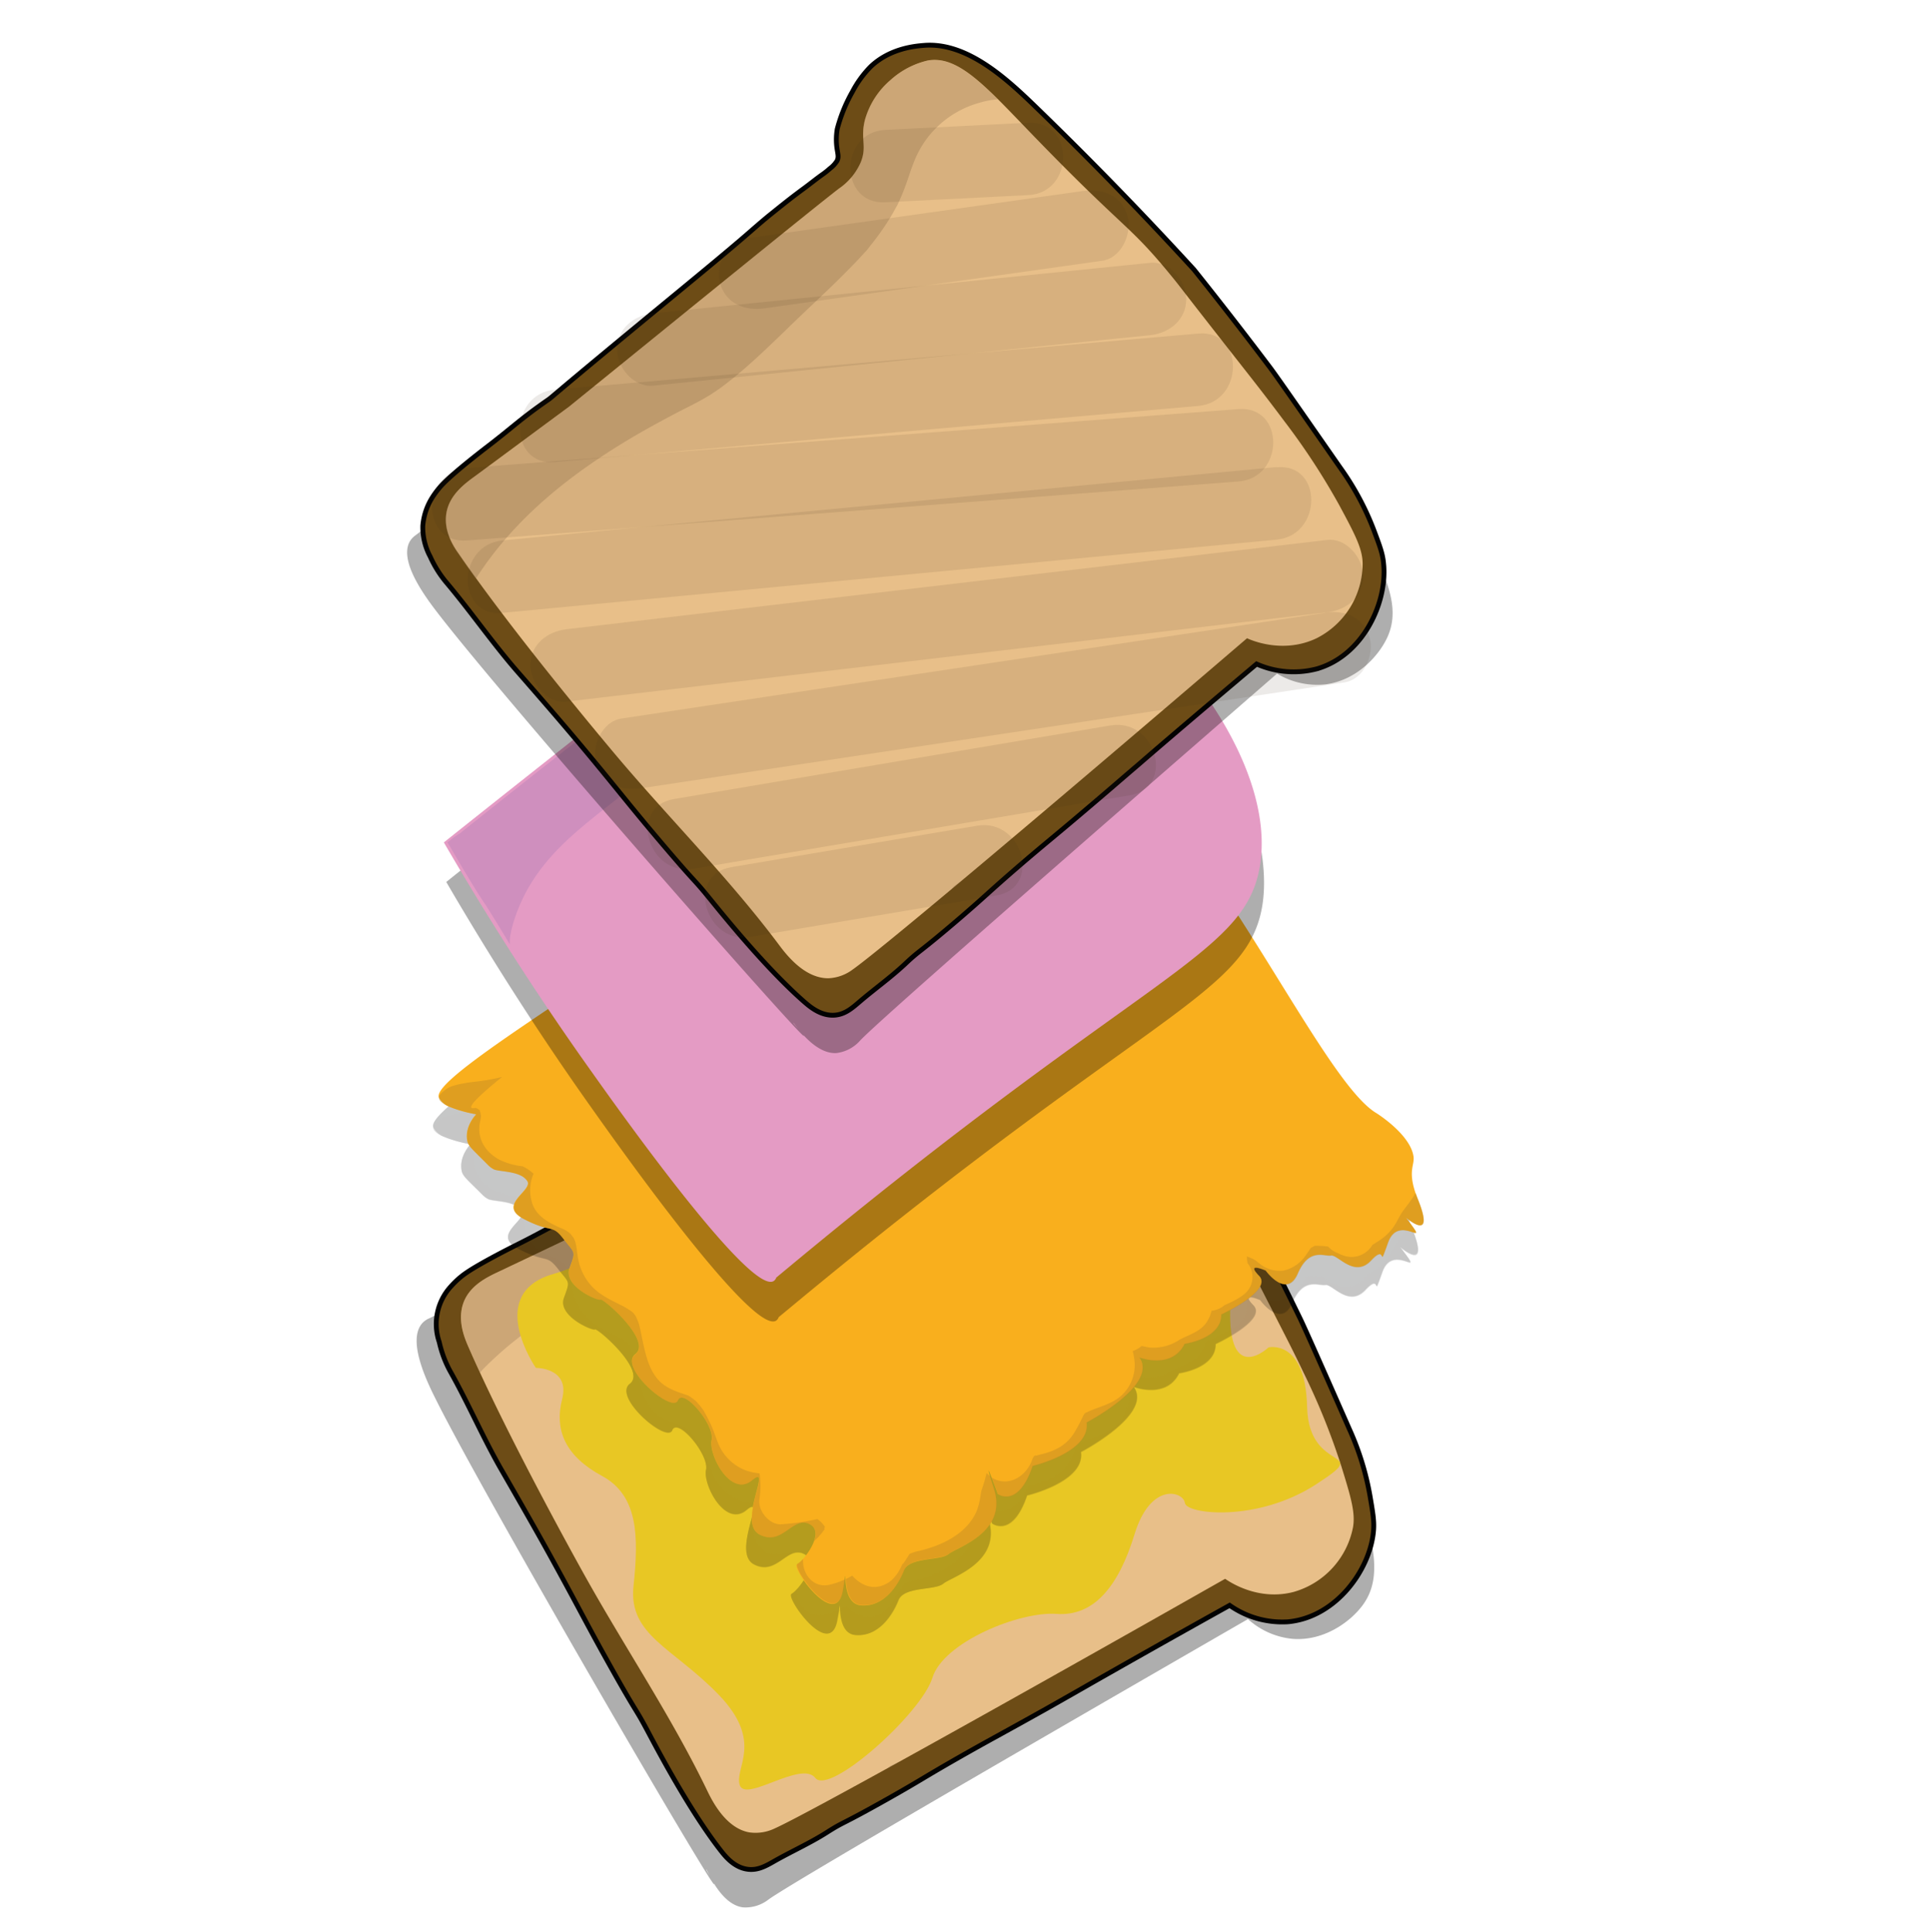 <svg id="Layer_1" data-name="Layer 1" xmlns="http://www.w3.org/2000/svg" width="400.04" height="400.43" viewBox="0 0 400.04 400.43"><defs><style>.cls-1{fill:#020202;}.cls-1,.cls-12{opacity:0.32;}.cls-2{fill:#6d4c16;stroke:#020202;stroke-miterlimit:10;}.cls-3{fill:#e8bf89;}.cls-4{fill:#967753;opacity:0.34;}.cls-5{fill:#e8c724;}.cls-6{opacity:0.23;}.cls-7,.cls-8{fill:#060707;}.cls-11,.cls-8{opacity:0.51;}.cls-9{fill:#f9af1d;}.cls-10{fill:none;}.cls-11{fill:#c68d25;}.cls-13{fill:#e49bc4;}.cls-14{fill:#bd86ba;opacity:0.55;}.cls-15{opacity:0.1;}.cls-16{fill:#3d2b15;}</style></defs><path class="cls-1" d="M89,273.18c5.73-2.73,45.38-24.69,102-56.28a14.77,14.77,0,0,1,.63-10.18c3-6.4,10.63-8.74,15.82-8.45,7.81.44,13.05,6.95,17.7,13,19.23,25,28,40.47,28,40.47,11.18,19.63,17.55,31.74,24,47.17,8,19,9.67,27.57,5.43,33.54-2.42,3.41-7.94,7.63-14.54,7.17a16,16,0,0,1-9.37-4.1c-55.9,32.23-95.17,55.06-99.35,58.09a7.77,7.77,0,0,1-5.35,1.64c-4.73-.63-7.44-7.95-7.57-7.88s1.73,3,1.62,3.11c-.6.44-47.69-80.37-57.87-100.87-2-4-5.69-12-2.61-15.42A4.14,4.14,0,0,1,89,273.18Z"/><path class="cls-2" d="M91.05,278.12a11.52,11.52,0,0,1,2.46-11.59,17.51,17.51,0,0,1,2.89-2.6l.25-.17c3.07-2.12,10.24-5.69,10.24-5.69,6.21-3.09,7.88-4.34,14.24-7.14h0c1.22-.53-.25.09,17.7-9.68,14.51-7.9,24.24-13.08,30.51-16.73.67-.39,2.12-1.23,4.13-2.32,1.44-.78,4.53-2.45,8.2-4.16,1.52-.7,3-1.51,4.52-2.19a14.29,14.29,0,0,0,1.53-.79,5.85,5.85,0,0,0,1.78-1.3c.6-.79.38-1.53.52-3a12.81,12.81,0,0,1,.78-3.41,32.2,32.2,0,0,1,4.6-7,21.73,21.73,0,0,1,4.71-4.38c4.65-3,9.87-2.4,11.59-2.21,9,1,15.7,10.3,20.4,17,7.52,10.79,16.27,23.92,25.68,39.3,4.75,9.09,8.65,16.91,11.62,23,.82,1.66,4,8.79,10.25,23A57.23,57.23,0,0,1,284,310.18c.57,3.37.86,5.06.7,7-.66,8.09-7.79,18-17.75,18.9a19,19,0,0,1-12.08-3.41c-12.3,6.84-21.63,12.13-28,15.75-3.39,1.94-5.67,3.24-9.79,5.57-10.72,6-11.87,6.51-19,10.58-7.29,4.18-7,4.2-13.85,8.07-10.33,5.83-9,4.63-12.93,7.14-3.45,2.18-7.19,3.86-10.73,5.86-1.75,1-3.46,2-5.59,1.72-2.76-.35-4.59-2.61-5.48-3.74-6.58-8.39-13.36-21.34-15.31-25-2.67-5-1.88-3-7.36-12.76-4.63-8.25-6.37-11.74-10.33-19-3.31-6.09-6.29-11.4-12.4-22-3.92-6.77-7-14-10.84-20.8A23,23,0,0,1,91.05,278.12Z"/><path class="cls-3" d="M96.1,269.86c1.36-3.55,4.9-5.22,7.32-6.36,6.87-3.25,13.87-6.6,21.76-10.34,33.55-17.83,57.89-30.82,63.65-33.68a12.69,12.69,0,0,0,5.5-4.52c1.95-3.06.74-4.74,2.52-8.46a16.8,16.8,0,0,1,6.71-7A17.34,17.34,0,0,1,211.9,197c6.38.05,10.7,7.34,18.07,18.71,15.74,24.28,16.25,22.17,23.13,35,1.41,2.63.63,1.3,10.55,20.69,3.07,6,4.47,8.7,6.52,13A141.76,141.76,0,0,1,278,303.76c2,6.47,3,9.77,2.42,12.85a17.38,17.38,0,0,1-12.31,13.29c-7.34,1.9-13.25-2.09-14.17-2.73-50.22,28.47-87.13,48.94-93.36,51.73a9.14,9.14,0,0,1-5.3.81c-5-.91-7.83-6.86-8.74-8.74-7.41-15.33-17-29.53-25.29-44.39,0,0-15.92-28.42-24.39-48C96.26,277.12,94.73,273.44,96.1,269.86Z"/><path class="cls-4" d="M100.05,283.81c9-9.21,20.14-15.44,32-20.13,4.84-1.9,9.78-3.51,14.76-5,2.49-.74,5-1.37,7.45-2.29.08,0,1.57-.67.58-.21l.34-.15c.55-.24,1.09-.49,1.64-.75,1.25-.59,2.48-1.23,3.7-1.89,4.79-2.6,9.32-5.63,13.87-8.62s8.92-5.59,13.27-8.56c1.08-.73,2.14-1.47,3.18-2.24l.77-.57c.87-.65.11-.06-.18.14a13.71,13.71,0,0,0,1.39-1.13,53,53,0,0,0,5.15-4.9c.5-.54,1-1.08,1.44-1.64l.62-.76.31-.42.59-.82c.39-.57.77-1.15,1.14-1.73,1.18-1.86,2.15-3.84,3.39-5.66a20.37,20.37,0,0,1,15.33-8.86,16.94,16.94,0,0,1,3.9,0C220.2,201,216.61,197,211.9,197a17.34,17.34,0,0,0-8.34,2.52,16.8,16.8,0,0,0-6.71,7c-1.78,3.72-.57,5.4-2.52,8.46a12.69,12.69,0,0,1-5.5,4.52c-5.76,2.86-30.1,15.85-63.65,33.68-7.89,3.74-14.89,7.09-21.76,10.34-2.42,1.14-6,2.81-7.32,6.36s.16,7.26.8,8.75c.81,1.88,1.69,3.83,2.62,5.83A8,8,0,0,1,100.05,283.81Z"/><path class="cls-4" d="M184.55,365.93l-.8.63,2.95-1.63Z"/><path class="cls-5" d="M111.07,283.46S100.41,268.07,114.7,264s25.39-19,25.39-19S158,233.64,166,236.42s24-20.87,24-20.87,15.75-13.46,17.39-7.51,11.5-17,15.38,3.71,17.51,21.36,20.62,24.43S255.53,254.77,255,271s7.93,8.22,7.93,8.22,7.66-1.87,8,12.34,14,8.18,1.82,16.06-26.87,6.18-27.16,3.82-7.07-4.46-10.43,6.5S226.65,335,219,334.44s-23.46,5.84-25.74,13.25S171.9,372.15,169,368.44s-14.38,5.09-15.65,1.53,5.11-8.94-4.36-18.75-18.77-12.32-17.68-22.56,1-18.73-6.52-22.8-9.94-9.4-8.27-15.93S111.07,283.46,111.07,283.46Z"/><g class="cls-6"><path class="cls-7" d="M89.84,233.67a4.31,4.31,0,0,0,1.7,1.68,24.62,24.62,0,0,0,6,1.74s-2.45,2.46-1.85,5.5c.23,1.14,1.13,1.79,4.34,5a4.94,4.94,0,0,0,.54.47,5.22,5.22,0,0,0,.57.36c1,.56,5.28.31,6.79,2.19a1.19,1.19,0,0,1,.31.51c.56,2-6.26,4.81-.83,7.62,5.88,3.06,5.78,1,8.22,4.13s2.59,2.38,1.25,6.1,6,6.85,6.45,6.49,10.79,8.56,7.21,11.29,7.7,12.37,8.8,9.61,7.67,5.05,7,8.2,4,12,8.38,8.34-3.16,8.81,1.56,11.25,6.81-3.87,10.31-2.19-1.2,7.65-2.53,8.34,7.94,13.75,9.46,5.52-1.11,2.57,3.74,3,7.76-4.25,8.91-7.18,7.54-2,9.3-3.45,12.26-4.44,9.38-13.5.8,1,.8,1,4.2,3.07,7.22-5.83c0,0,12.05-2.83,11.16-9,0,0,15-7.82,10.94-13.5,0,0,6.72,2.61,9.41-2.82,0,0,7.62-1,7.57-6.06,0,0,10.76-5,7.84-8s1.39-1.11,1.39-1.11,4.31,6,6.64.59,5.44-3.48,6.88-3.72,4.84,4.76,8.34,1,1.21,2.63,3.49-3.72,9.35,2.27,3.59-5.24-1.3-1.1-1.3-1.1,8.05,7.8,3.88-2.59c-2.3-5.73-.61-6.9-.88-8.81-.6-4.38-6.93-8.53-7.68-9C270,228.56,239.44,152,206.49,150.13c-8.69-.5-9,4.67-37.39,26.08C131.87,204.31,87.55,229.3,89.84,233.67Z"/><line class="cls-7" x1="234.78" y1="227.19" x2="234.78" y2="227.19"/><path class="cls-8" d="M168.55,324.63c-.14.12.65-.77.75-.91.23-.3.43-.6.63-.92h0c-.36.54-.23,0-.1-.19-.06-.1-.13-.21-.21-.32s-.44-.5-.63-.72-.57-.46-.71-.59a48.78,48.78,0,0,1-7.61,1.09c-2.46.05-4.84-2.88-4.4-5.28a18.61,18.61,0,0,0,0-5.27,12.45,12.45,0,0,1-2.77-.6,9.92,9.92,0,0,1-5.79-5.63c-.54-1.3-.94-2.64-1.54-3.92-.28-.6-.58-1.19-.88-1.78-.1-.2-.76-1.35-.46-.9a16.7,16.7,0,0,0-1.82-2.24c0,.05-.43-.33-.41-.31-.21-.15-.41-.31-.63-.46l-.43-.28-.24-.08c-2.29-.79-4.54-1.44-6.18-3.39s-2.34-4.6-2.88-7c-.24-1.06-.43-2.14-.67-3.21-.1-.43-.2-.86-.32-1.28,0,0-.28-.72-.33-.85s-.24-.52-.38-.77l-.06-.09-.43-.53c-.31-.25-.63-.49-1-.71l-.76-.46-.38-.2-.59-.29-1.15-.59a21.82,21.82,0,0,1-3.1-1.81,11.29,11.29,0,0,1-4.19-6.16c-.54-2-.4-4-1.2-5.34a3.84,3.84,0,0,1-.53-.72,9.57,9.57,0,0,0-1.34-.95c.69.46,0,0-.36-.13l-1.07-.47c-2.08-.94-4.09-2.15-5.05-4.34a8.79,8.79,0,0,1,.09-6.61l0,0,0,0v0l-.08-.08a11.45,11.45,0,0,0-1.31-1l-.5-.29c-.13,0-.39-.13-.4-.12.73,0-.28-.07-.59-.13a14.34,14.34,0,0,1-4.13-1.26c-2.62-1.4-4.4-3.76-4.21-6.84,0-.71.27-1.39.33-2.1,0-.1,0-.21,0-.31a1.19,1.19,0,0,1-.06-.22c0-.11-.05-.23-.07-.35s0-.07-.09-.21l0-.14a4.87,4.87,0,0,0-.35-.42c.39.44.15.22-.12,0l-.44-.18c-.49.11-.78.09-.88,0q-.49-.78,6.37-6.36a41.29,41.29,0,0,1-4.31.83c-1.44.2-2.15.22-3.77.52-2.19.42-3,.78-3.73,1.35-.55.44-1.28,1-1.27,1.65s1,2,7.74,3.42c0,0-2.45,2.46-1.85,5.5.23,1.14,1.13,1.79,4.34,5a4.94,4.94,0,0,0,.54.47,5.22,5.22,0,0,0,.57.36c1,.56,5.28.31,6.79,2.19a1.19,1.19,0,0,1,.31.51c.56,2-6.26,4.81-.83,7.62,5.88,3.06,5.78,1,8.22,4.13s2.59,2.38,1.25,6.1,6,6.85,6.45,6.49,10.79,8.56,7.21,11.29,7.7,12.37,8.8,9.61,7.67,5.05,7,8.2,4,12,8.38,8.34-3.16,8.81,1.56,11.25,6.81-3.87,10.31-2.19c1.4.67,1.49,2,1,3.46C168,325.19,168.26,324.92,168.55,324.63Z"/><path class="cls-8" d="M174,333.45a15.27,15.27,0,0,1-3.19,1.13c-3.51.83-5.79-2.37-5.53-5.35a5,5,0,0,1-1.15,1c-1.33.68,7.95,13.75,9.47,5.52C173.81,334.69,173.94,333.94,174,333.45Z"/><path class="cls-8" d="M204.92,314.72c-.38-1.17-.64-2-.81-2.61l-.25-.18a5.11,5.11,0,0,1-.55-.48,25.14,25.14,0,0,1-.87,3.08c0,.05-.09.28-.15.47s-.17.9-.19,1a14.63,14.63,0,0,1-.79,3.21c-2,4.81-7.23,7.25-12,8.38a7.19,7.19,0,0,0-1.87.6l-.06,0c-.23.37-.47.75-.71,1.11a10.57,10.57,0,0,1-.91,1.28c.4-.47.32-.62,0,0a8.93,8.93,0,0,1-2.24,3.18c-2.94,2.33-6,1.25-8-1.05l-.21.13c-.36.21-.72.4-1.08.58.06,1.53.4,5.14,3.16,5.38,4.84.42,7.76-4.25,8.91-7.18s7.54-2,9.3-3.45S207.8,323.78,204.92,314.72Z"/><path class="cls-8" d="M290.3,258.58c2.1,1.68,5.49,3.69,2.47-3.83-.19-.48-.35-.93-.49-1.35-.87,1.5-2,2.82-3,4.26-.33.58-.39.69-.2.32-.2.39-.41.77-.61,1.15a13.11,13.11,0,0,1-.82,1.35,10.86,10.86,0,0,1-2.83,2.66l-1,.63-.57.38a5,5,0,0,1-6,2.17,7.92,7.92,0,0,1-1.12-.49,4.81,4.81,0,0,1-2-1.35l-.38-.07-.5,0c-.4,0-.81-.06-1.22-.07h-.73a5,5,0,0,1-.63.37l-.13.07a.94.94,0,0,0-.14.19c-.35.51-.68,1-1.07,1.52a7.39,7.39,0,0,1-4.54,3,6.54,6.54,0,0,1-5.05-1.58l-.77-.6-.38-.21-.89-.4-.43-.17a3.41,3.41,0,0,1,0,.56c0,.28.07.55.1.83a4.53,4.53,0,0,1-.77,6.52A13.74,13.74,0,0,1,254,276l-1.14.53c-.1,0-.14.06-.16.05l-.22.18a5,5,0,0,1-2.51,1,6.88,6.88,0,0,1-1.11,2.52c-1.39,1.93-3.6,2.43-5.56,3.53s-4,1.93-6.22,1.57c0,0-.87-.15-1.6-.32a5.61,5.61,0,0,1-1.85,1.07,12.12,12.12,0,0,1,.33,1.59,8.58,8.58,0,0,1-2.53,7.48c-1.87,1.8-4.36,2.33-6.67,3.32l-.88.39c-.31.19-.33.36-.71,1,.43-.75-.19.42-.26.58-.31.64-.63,1.26-1,1.88-1.61,3-4,4.36-7.23,5.13-.19,0-2,.56-1,.19-.11,0-.35.1-.53.14l.12,0-.13.11-.21.33-.24.65c-1.38,3.38-5,5.41-8.28,3.42.56,1.43,1.3,3.46,1.3,3.46s4.21,3.07,7.22-5.83c0,0,12.05-2.83,11.16-9,0,0,15-7.82,10.94-13.5,0,0,6.72,2.61,9.41-2.82,0,0,7.62-1,7.57-6.06,0,0,10.76-5,7.84-8s1.39-1.11,1.39-1.11,4.31,6,6.64.59,5.44-3.48,6.88-3.72,4.84,4.76,8.34,1,1.21,2.63,3.49-3.72S295.86,265.84,290.3,258.58Z"/></g><path class="cls-9" d="M91,227.48a4.38,4.38,0,0,0,1.7,1.68,25.2,25.2,0,0,0,6,1.74s-2.45,2.45-1.85,5.49c.22,1.15,1.12,1.8,4.33,5.05a4.94,4.94,0,0,0,.54.47,5.22,5.22,0,0,0,.57.36c1,.55,5.28.31,6.79,2.19a1.37,1.37,0,0,1,.32.5c.55,2-6.26,4.81-.84,7.63,5.89,3.06,5.79.95,8.22,4.12s2.6,2.39,1.26,6.11,5.94,6.85,6.44,6.49,10.79,8.56,7.21,11.29,7.7,12.37,8.81,9.61,7.67,5.05,7,8.19,4,12,8.39,8.35-3.16,8.8,1.55,11.25,6.81-3.87,10.32-2.19-1.21,7.65-2.54,8.34,8,13.75,9.46,5.52-1.1,2.57,3.74,3,7.77-4.26,8.92-7.18,7.53-2,9.29-3.45,12.26-4.45,9.38-13.51.81,1.06.81,1.06,4.2,3.07,7.21-5.83c0,0,12.05-2.83,11.17-9,0,0,15-7.81,10.93-13.49,0,0,6.72,2.61,9.41-2.82,0,0,7.63-1,7.58-6.07,0,0,10.75-5,7.84-8s1.38-1.11,1.38-1.11,4.31,6,6.64.59,5.45-3.48,6.88-3.72,4.85,4.76,8.34,1,1.22,2.63,3.5-3.72,9.35,2.27,3.59-5.25-1.31-1.09-1.31-1.09,8.06,7.8,3.89-2.59c-2.3-5.73-.62-6.9-.88-8.81-.61-4.38-6.94-8.53-7.68-9-14.26-8.41-44.78-84.94-77.73-86.84-8.68-.5-9,4.67-37.39,26.08C133,198.12,88.72,223.1,91,227.48Z"/><line class="cls-10" x1="235.95" y1="221" x2="235.95" y2="221"/><path class="cls-11" d="M169.71,318.44c-.13.12.65-.77.75-.91.23-.3.43-.61.64-.92h0c-.36.53-.24,0-.11-.2-.05-.09-.13-.21-.2-.31l-.63-.72-.72-.59a49.87,49.87,0,0,1-7.6,1.09c-2.46.05-4.84-2.89-4.41-5.28a18.69,18.69,0,0,0,0-5.28,11.68,11.68,0,0,1-2.77-.59,10,10,0,0,1-5.8-5.63c-.53-1.31-.94-2.65-1.53-3.93-.28-.6-.59-1.19-.89-1.78-.1-.19-.75-1.34-.46-.89a16.69,16.69,0,0,0-1.81-2.24,3.55,3.55,0,0,1-.41-.32l-.63-.45-.44-.28-.23-.08c-2.3-.79-4.55-1.44-6.19-3.39s-2.34-4.6-2.88-7c-.24-1.07-.43-2.14-.67-3.21-.1-.43-.2-.86-.32-1.29,0,0-.27-.71-.33-.84s-.24-.53-.37-.78l-.07-.08c-.13-.18-.28-.36-.42-.53a9.64,9.64,0,0,0-1-.71l-.75-.46-.39-.2-.59-.3-1.15-.58a22.7,22.7,0,0,1-3.09-1.81,11.3,11.3,0,0,1-4.2-6.16c-.54-2-.39-4-1.19-5.34a4.64,4.64,0,0,1-.54-.72,9,9,0,0,0-1.34-.95c.7.46,0,0-.35-.14l-1.07-.46c-2.09-1-4.1-2.15-5.06-4.35a8.77,8.77,0,0,1,.1-6.6l0,0,0,0h0l-.09-.08a10.39,10.39,0,0,0-1.31-1l-.5-.29-.4-.13c.74,0-.28-.06-.59-.12a14.76,14.76,0,0,1-4.13-1.26c-2.61-1.4-4.4-3.76-4.21-6.85,0-.71.27-1.39.33-2.1,0-.1,0-.2,0-.3a1.19,1.19,0,0,1-.06-.22c0-.12,0-.23-.07-.35a1.51,1.51,0,0,1-.08-.21c0-.07,0-.11,0-.14a3.54,3.54,0,0,0-.35-.42c.39.44.15.21-.12,0l-.44-.18c-.48.11-.78.09-.87-.06q-.51-.78,6.37-6.35a41.79,41.79,0,0,1-4.31.83c-1.45.2-2.16.22-3.78.52-2.18.41-3,.78-3.73,1.35-.55.44-1.28,1-1.27,1.65s1,2,7.75,3.42c0,0-2.45,2.45-1.85,5.49.22,1.15,1.12,1.8,4.33,5.05a4.94,4.94,0,0,0,.54.47,5.22,5.22,0,0,0,.57.36c1,.55,5.28.31,6.79,2.19a1.37,1.37,0,0,1,.32.5c.55,2-6.26,4.81-.84,7.63,5.89,3.06,5.79.95,8.22,4.12s2.6,2.39,1.26,6.11,5.94,6.85,6.44,6.49,10.79,8.56,7.21,11.29,7.7,12.37,8.81,9.61,7.67,5.05,7,8.19,4,12,8.39,8.35-3.16,8.8,1.55,11.25,6.81-3.87,10.32-2.19c1.4.67,1.49,2,1,3.45C169.14,319,169.43,318.72,169.71,318.44Z"/><path class="cls-11" d="M175.19,327.26a15.86,15.86,0,0,1-3.19,1.13c-3.51.83-5.8-2.37-5.53-5.35a5.22,5.22,0,0,1-1.15,1c-1.34.68,7.94,13.75,9.46,5.52C175,328.5,175.11,327.75,175.19,327.26Z"/><path class="cls-11" d="M206.08,308.52c-.37-1.16-.63-2-.81-2.6l-.24-.18a5.11,5.11,0,0,1-.55-.48,25,25,0,0,1-.87,3.07c0,.06-.09.29-.16.48s-.17.9-.19,1a15.35,15.35,0,0,1-.78,3.21c-2,4.81-7.23,7.25-12,8.38a7.58,7.58,0,0,0-1.87.59l-.06,0c-.23.37-.48.74-.71,1.11a10.65,10.65,0,0,1-.92,1.28c.4-.47.32-.63,0,0a8.86,8.86,0,0,1-2.23,3.18c-3,2.33-6,1.25-8.05-1.05l-.22.13c-.36.2-.71.4-1.07.57.06,1.54.39,5.15,3.15,5.39,4.85.41,7.77-4.26,8.92-7.18s7.53-2,9.29-3.45S209,317.58,206.08,308.52Z"/><path class="cls-11" d="M291.47,252.39c2.1,1.68,5.48,3.69,2.47-3.83-.19-.48-.36-.93-.5-1.35-.86,1.49-2,2.81-3,4.26-.33.58-.39.69-.19.32l-.62,1.15a12.45,12.45,0,0,1-.82,1.35A10.82,10.82,0,0,1,286,257l-1,.63-.56.38a5,5,0,0,1-6,2.16,8,8,0,0,1-1.13-.49,4.78,4.78,0,0,1-2-1.35l-.38-.06-.49-.05-1.22-.06h-.74a6.5,6.5,0,0,1-.63.37l-.13.06-.14.19c-.35.52-.67,1-1.06,1.53a7.44,7.44,0,0,1-4.55,3,6.59,6.59,0,0,1-5.05-1.59l-.76-.59-.38-.21-.9-.4-.42-.17a5.12,5.12,0,0,1,0,.56c.05.27.08.55.11.83a4.55,4.55,0,0,1-.77,6.52,13.81,13.81,0,0,1-2.66,1.6l-1.13.52-.16.06-.22.18a5,5,0,0,1-2.52,1,6.74,6.74,0,0,1-1.1,2.51c-1.4,1.94-3.6,2.44-5.57,3.53a9.74,9.74,0,0,1-6.21,1.58s-.87-.16-1.6-.32a5.91,5.91,0,0,1-1.86,1.06,10,10,0,0,1,.33,1.59,8.58,8.58,0,0,1-2.52,7.49c-1.88,1.8-4.36,2.33-6.67,3.31l-.88.4c-.32.19-.34.36-.72,1,.44-.74-.18.43-.26.59-.3.63-.63,1.26-1,1.88-1.6,3-4,4.36-7.22,5.12-.2.05-2,.57-1,.2-.1,0-.35.09-.53.14l.12,0-.12.11-.22.33c-.08.22-.15.44-.24.65-1.37,3.37-5,5.4-8.27,3.42.56,1.43,1.3,3.46,1.3,3.46s4.2,3.07,7.21-5.83c0,0,12.05-2.83,11.17-9,0,0,15-7.81,10.93-13.49,0,0,6.72,2.61,9.41-2.82,0,0,7.63-1,7.58-6.07,0,0,10.75-5,7.84-8s1.38-1.11,1.38-1.11,4.31,6,6.64.59,5.45-3.48,6.88-3.72,4.85,4.76,8.34,1,1.22,2.63,3.5-3.72S297,259.65,291.47,252.39Z"/><path class="cls-12" d="M92.5,182.77s79.67-64.14,93.86-67.83c43.8-11.42,80.4,47,75.14,73.53-3.56,17.95-24.35,21.65-97.1,82l-3,2.48a1.35,1.35,0,0,1-.56.74c-4.92,2.86-32.25-35.68-37.84-43.56C115,218.89,104.25,202.92,92.5,182.77Z"/><path class="cls-13" d="M92,174.57l2.31-1.84c78.84-62.73,84.71-65.3,91.55-66,35-3.54,81.07,43.64,75.14,73.53-3.56,17.95-24.35,21.66-97.1,82-1.28,1.06-2.33,1.93-3,2.49a1.37,1.37,0,0,1-.56.73c-4.91,2.86-32.25-35.67-37.84-43.56C114.49,210.69,103.73,194.72,92,174.57Z"/><path class="cls-14" d="M105.73,194.16a23.64,23.64,0,0,1,1-3.95,35.07,35.07,0,0,1,4.89-9.47c5.18-7.19,12.78-12.23,19.54-17.83,3.81-3.15,7.45-6.46,11.39-9.46s8.28-6.07,12.52-9,8.26-5.62,12.35-8.49,8.1-6.1,12.4-8.79c8.14-5.1,17.37-9.63,26.87-11.61a12.76,12.76,0,0,1,6.26.4c-10.07-7.81-18.95-12.38-23.81-11.11C175,108.57,95.33,172.7,95.33,172.7a13.61,13.61,0,0,0-1.75,1.19,3.46,3.46,0,0,1-.45.38l-.26.2c-.07,0-.1.06-.11.1s0,.12.15.26l.13.23.39.65c.22.39.4.69.5.86.59,1,1.33,2.26,2.27,3.84.15.25.75,1.26,1.32,2.19,1.41,2.33,2.53,4.07,3,4.72,1.07,1.68,2.71,4.29,5.16,8.39A12.89,12.89,0,0,1,105.73,194.16Z"/><path class="cls-1" d="M86.18,110.89C91.28,107.11,126,78,175.51,36.12A14.74,14.74,0,0,1,174.19,26c1.74-6.85,8.75-10.6,13.91-11.31,7.74-1.07,14.13,4.32,19.86,9.37,23.66,20.87,35.26,34.36,35.26,34.36,14.73,17.13,23.3,27.8,32.62,41.7,11.48,17.1,14.77,25.2,11.75,31.88-1.72,3.81-6.32,9-12.89,9.82a16.08,16.08,0,0,1-10-2.23c-48.69,42.33-82.86,72.26-86.38,76a7.82,7.82,0,0,1-4.94,2.63c-4.77.29-8.83-6.38-8.94-6.28s2.28,2.63,2.18,2.74c-.5.54-62.19-69.76-76.1-87.92-2.71-3.53-7.89-10.68-5.53-14.64A4.31,4.31,0,0,1,86.18,110.89Z"/><path class="cls-2" d="M89.17,115.34a12.83,12.83,0,0,1-1.53-6.41,13,13,0,0,1,1.72-5.44,17.83,17.83,0,0,1,2.34-3.1l.22-.22c2.6-2.66,9-7.54,9-7.54,5.51-4.22,6.91-5.77,12.61-9.73h0c1.09-.76-.23.13,15.52-12.9,12.73-10.53,21.29-17.47,26.75-22.26.58-.5,1.83-1.61,3.61-3.07,1.26-1,4-3.27,7.24-5.64,1.36-1,2.65-2.06,4-3A15.83,15.83,0,0,0,172,34.94a6,6,0,0,0,1.5-1.61c.44-.9.08-1.59-.08-3.1a13.07,13.07,0,0,1,.12-3.5A32,32,0,0,1,176.69,19a21.79,21.79,0,0,1,3.79-5.2c4-3.8,9.23-4.25,11-4.39,9-.77,17.38,7.11,23.28,12.82,9.45,9.15,20.56,20.36,32.73,33.65,6.4,8,11.73,14.94,15.81,20.35,1.12,1.48,5.57,7.87,14.47,20.65a57,57,0,0,1,7,13c1.2,3.2,1.81,4.8,2,6.78.9,8.06-4.19,19.17-13.81,21.94a19,19,0,0,1-12.5-1c-10.76,9.07-18.91,16-24.46,20.82-3,2.55-4.94,4.26-8.55,7.33-9.36,8-10.4,8.67-16.58,14-6.36,5.5-6.06,5.46-12,10.58-9,7.7-7.9,6.25-11.33,9.49-3,2.79-6.31,5.15-9.41,7.8-1.53,1.31-3,2.6-5.15,2.75-2.78.19-5-1.67-6.1-2.61-8.06-7-17.2-18.39-19.82-21.61-3.57-4.39-2.41-2.59-9.66-11.12-6.13-7.21-8.5-10.3-13.78-16.7-4.41-5.34-8.36-10-16.38-19.17-5.14-5.9-9.59-12.36-14.62-18.34A23.13,23.13,0,0,1,89.17,115.34Z"/><path class="cls-3" d="M92.54,106.27c.65-3.75,3.81-6.06,6-7.65,6.12-4.5,12.34-9.13,19.37-14.31,29.52-23.93,50.92-41.34,56-45.24a12.8,12.8,0,0,0,4.53-5.49c1.33-3.38-.17-4.8.86-8.79a16.82,16.82,0,0,1,5.24-8.17,17.38,17.38,0,0,1,7.7-4.07c6.27-1.17,11.91,5.16,21.32,14.91,20.1,20.81,20.2,18.65,29.41,29.94,1.89,2.31.86,1.15,14.32,18.29,4.15,5.28,6,7.69,8.89,11.55a142,142,0,0,1,11.43,17.47c3.22,6,4.83,9,4.83,12.15a17.37,17.37,0,0,1-9.54,15.4c-6.84,3.27-13.41.48-14.42,0-43.85,37.57-76.16,64.73-81.74,68.65a9,9,0,0,1-5,1.81c-5.11.07-9-5.23-10.26-6.9-10.2-13.63-22.31-25.74-33.32-38.73,0,0-21.07-24.85-33.12-42.41C94.09,113.36,91.88,110.05,92.54,106.27Z"/><path class="cls-4" d="M99.09,119.21c7.07-10.78,16.81-19,27.59-25.89,4.38-2.8,8.92-5.33,13.52-7.74,2.3-1.2,4.67-2.31,6.88-3.68.07,0,1.41-1,.52-.32s.1-.07.31-.21l1.46-1c1.12-.83,2.21-1.69,3.28-2.57,4.19-3.47,8.06-7.31,12-11.11s7.68-7.2,11.39-11c.91-.92,1.81-1.85,2.68-2.81.22-.23.43-.47.65-.71.73-.79.1-.07-.14.18A12.66,12.66,0,0,0,180.33,51a53.29,53.29,0,0,0,4.12-5.79c.38-.62.74-1.25,1.09-1.89.16-.28.32-.57.47-.86l.23-.47c.13-.31.28-.61.41-.92.28-.63.54-1.27.79-1.92.8-2.05,1.38-4.18,2.25-6.2A20.35,20.35,0,0,1,203,21.3a17,17,0,0,1,3.83-.71c-5.71-5.67-10-8.9-14.63-8a17.38,17.38,0,0,0-7.7,4.07,16.82,16.82,0,0,0-5.24,8.17c-1,4,.47,5.41-.86,8.79a12.8,12.8,0,0,1-4.53,5.49c-5.11,3.9-26.51,21.31-56,45.24-7,5.18-13.25,9.81-19.37,14.31-2.16,1.59-5.32,3.9-6,7.65s1.55,7.09,2.46,8.43c1.16,1.69,2.4,3.44,3.69,5.23A6.3,6.3,0,0,1,99.09,119.21Z"/><path class="cls-4" d="M197.75,183.62l-.67.78,2.59-2.17Z"/><g class="cls-15"><path class="cls-16" d="M213.14,25.43,183.5,26.92c-9.61.49-9.67,15.49,0,15l29.64-1.49c9.61-.49,9.66-15.49,0-15Z"/></g><g class="cls-15"><path class="cls-16" d="M224.48,39.57l-70,9.86c-4,.57-6.23,5.69-5.24,9.23,1.21,4.31,5.18,5.81,9.23,5.24l70-9.87c4-.56,6.23-5.68,5.24-9.23-1.21-4.31-5.19-5.8-9.23-5.23Z"/></g><g class="cls-15"><path class="cls-16" d="M238.38,54.46l-90.09,9.15-12.88,1.31c-4,.41-7.5,3.16-7.5,7.5,0,3.74,3.44,7.91,7.5,7.5l90.08-9.15,12.89-1.31c4-.41,7.5-3.16,7.5-7.5,0-3.74-3.45-7.91-7.5-7.5Z"/></g><g class="cls-15"><path class="cls-16" d="M248.34,69.12l-117,10.21L115,80.75c-9.54.84-9.63,15.84,0,15l117-10.2,16.37-1.43c9.54-.83,9.63-15.84,0-15Z"/></g><g class="cls-15"><path class="cls-16" d="M256.7,84.77,116.58,95.44,96.78,97c-9.57.73-9.65,15.74,0,15L236.9,101.28l19.8-1.51c9.57-.73,9.65-15.73,0-15Z"/></g><g class="cls-15"><path class="cls-16" d="M264.61,96.78,123.86,110.09,104.14,112c-9.53.9-9.63,15.91,0,15l140.75-13.31,19.72-1.86c9.53-.91,9.62-15.91,0-15Z"/></g><g class="cls-15"><path class="cls-16" d="M275.06,111.89,137.27,128.06l-19.82,2.33c-4,.47-7.5,3.1-7.5,7.5,0,3.68,3.46,8,7.5,7.5l137.8-16.18,19.81-2.32c4-.47,7.5-3.11,7.5-7.5,0-3.69-3.45-8-7.5-7.5Z"/></g><g class="cls-15"><path class="cls-16" d="M274.63,127,147,146.16l-18.19,2.74c-4,.6-6.23,5.66-5.23,9.23,1.2,4.28,5.18,5.84,9.22,5.23l127.68-19.21,18.18-2.74c4-.6,6.24-5.66,5.24-9.22-1.2-4.29-5.19-5.85-9.23-5.24Z"/></g><g class="cls-15"><path class="cls-16" d="M230.17,150.33,151,163.67l-11.31,1.91c-9.5,1.6-5.47,16,4,14.46l79.17-13.34,11.31-1.9c9.5-1.6,5.47-16.06-4-14.47Z"/></g><g class="cls-15"><path class="cls-16" d="M202.53,171.11l-50.94,8.58c-9.5,1.6-5.47,16.06,4,14.46l50.94-8.58c9.49-1.6,5.47-16.06-4-14.46Z"/></g></svg>